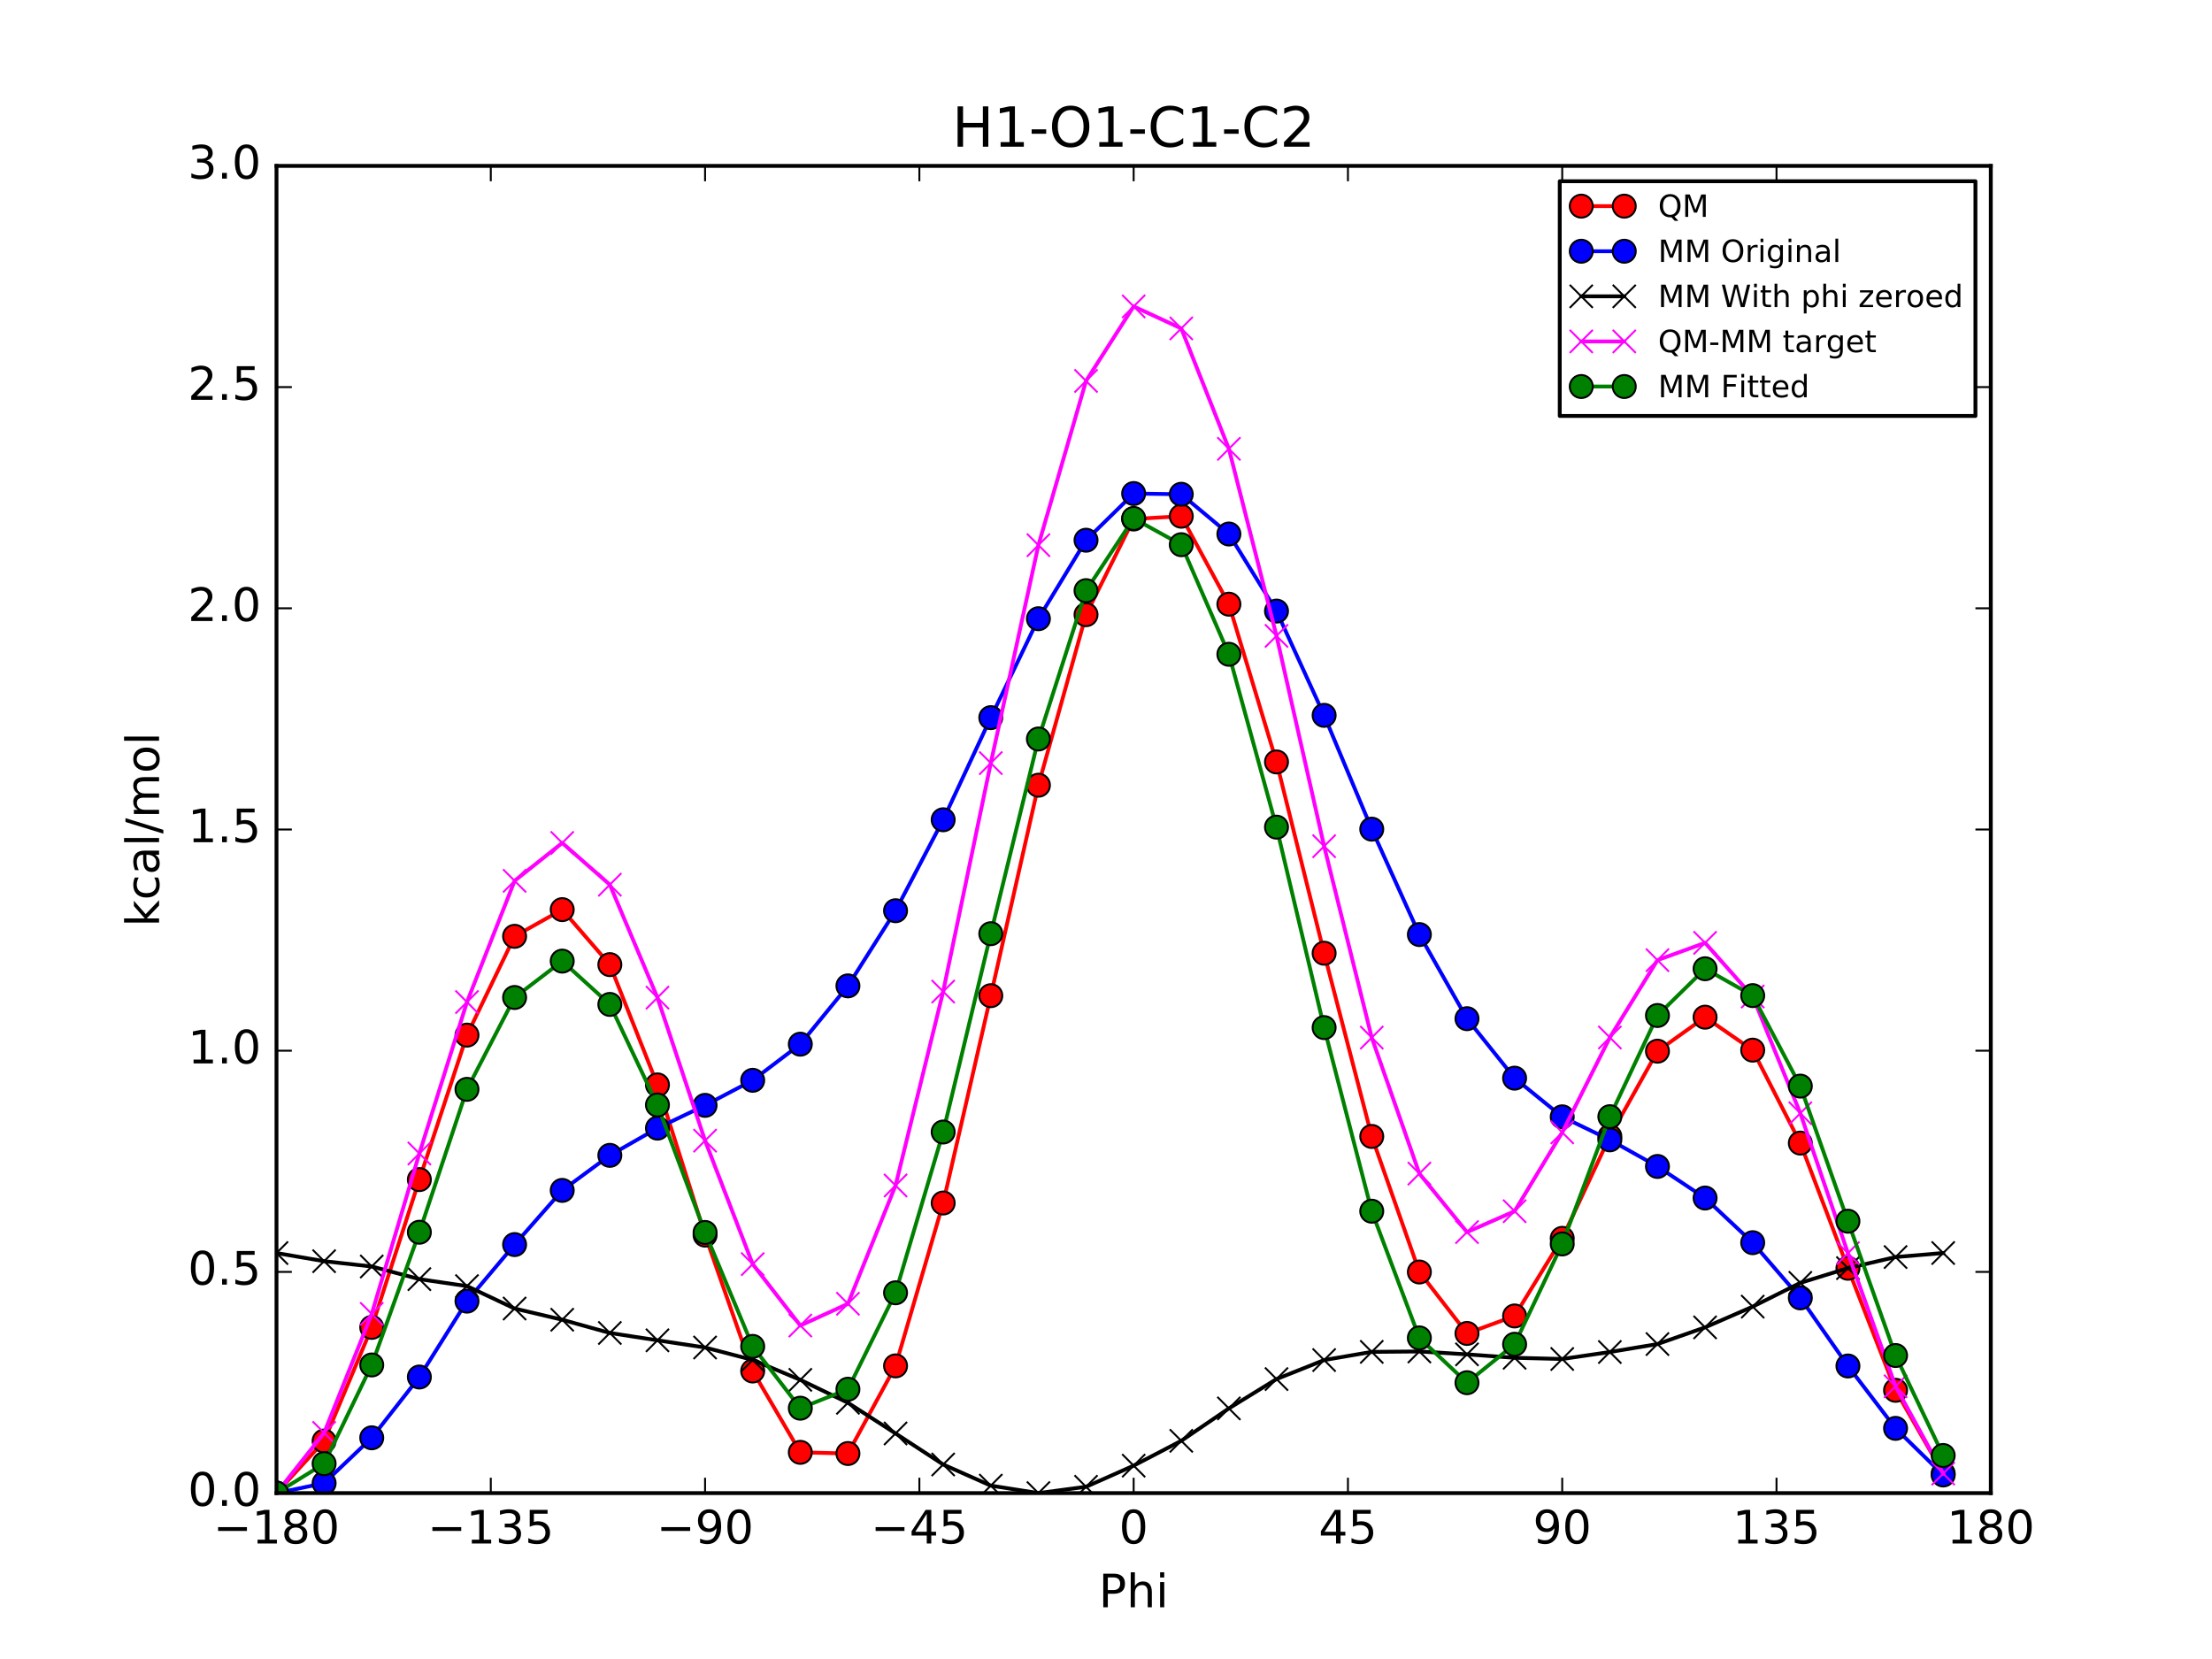 <?xml version="1.0" encoding="utf-8" standalone="no"?>
<!DOCTYPE svg PUBLIC "-//W3C//DTD SVG 1.1//EN"
  "http://www.w3.org/Graphics/SVG/1.1/DTD/svg11.dtd">
<!-- Created with matplotlib (http://matplotlib.org/) -->
<svg height="432pt" version="1.1" viewBox="0 0 576 432" width="576pt" xmlns="http://www.w3.org/2000/svg" xmlns:xlink="http://www.w3.org/1999/xlink">
 <defs>
  <style type="text/css">
*{stroke-linecap:butt;stroke-linejoin:round;stroke-miterlimit:100000;}
  </style>
 </defs>
 <g id="figure_1">
  <g id="patch_1">
   <path d="M 0 432 
L 576 432 
L 576 0 
L 0 0 
z
" style="fill:#ffffff;"/>
  </g>
  <g id="axes_1">
   <g id="patch_2">
    <path d="M 72 388.8 
L 518.4 388.8 
L 518.4 43.2 
L 72 43.2 
z
" style="fill:#ffffff;"/>
   </g>
   <g id="line2d_1">
    <path clip-path="url(#p5dd45755ae)" d="M 72 388.8 
L 84.4 375.241 
L 96.8 345.645 
L 109.2 307.164 
L 121.6 269.543 
L 134 243.812 
L 146.4 236.864 
L 158.8 251.185 
L 171.2 282.504 
L 183.6 321.619 
L 196 357.006 
L 208.4 378.185 
L 220.8 378.494 
L 233.2 355.675 
L 245.6 313.26 
L 258 259.271 
L 270.4 204.468 
L 282.8 160.061 
L 295.2 135.151 
L 307.6 134.419 
L 320 157.329 
L 332.4 198.405 
L 344.8 248.215 
L 357.2 295.926 
L 369.6 331.226 
L 382 347.222 
L 394.4 342.673 
L 406.8 322.464 
L 419.2 295.93 
L 431.6 273.725 
L 444 264.87 
L 456.4 273.454 
L 468.8 297.658 
L 481.2 330.25 
L 493.6 362.031 
L 506 383.707 
" style="fill:none;stroke:#ff0000;stroke-linecap:square;"/>
    <defs>
     <path d="M 0 3 
C 0.796 3 1.559 2.684 2.121 2.121 
C 2.684 1.559 3 0.796 3 0 
C 3 -0.796 2.684 -1.559 2.121 -2.121 
C 1.559 -2.684 0.796 -3 0 -3 
C -0.796 -3 -1.559 -2.684 -2.121 -2.121 
C -2.684 -1.559 -3 -0.796 -3 0 
C -3 0.796 -2.684 1.559 -2.121 2.121 
C -1.559 2.684 -0.796 3 0 3 
z
" id="m5fdb7189f0" style="stroke:#000000;stroke-width:0.5;"/>
    </defs>
    <g clip-path="url(#p5dd45755ae)">
     <use style="fill:#ff0000;stroke:#000000;stroke-width:0.5;" x="72" xlink:href="#m5fdb7189f0" y="388.8"/>
     <use style="fill:#ff0000;stroke:#000000;stroke-width:0.5;" x="84.4" xlink:href="#m5fdb7189f0" y="375.241"/>
     <use style="fill:#ff0000;stroke:#000000;stroke-width:0.5;" x="96.8" xlink:href="#m5fdb7189f0" y="345.645"/>
     <use style="fill:#ff0000;stroke:#000000;stroke-width:0.5;" x="109.2" xlink:href="#m5fdb7189f0" y="307.164"/>
     <use style="fill:#ff0000;stroke:#000000;stroke-width:0.5;" x="121.6" xlink:href="#m5fdb7189f0" y="269.543"/>
     <use style="fill:#ff0000;stroke:#000000;stroke-width:0.5;" x="134" xlink:href="#m5fdb7189f0" y="243.812"/>
     <use style="fill:#ff0000;stroke:#000000;stroke-width:0.5;" x="146.4" xlink:href="#m5fdb7189f0" y="236.864"/>
     <use style="fill:#ff0000;stroke:#000000;stroke-width:0.5;" x="158.8" xlink:href="#m5fdb7189f0" y="251.185"/>
     <use style="fill:#ff0000;stroke:#000000;stroke-width:0.5;" x="171.2" xlink:href="#m5fdb7189f0" y="282.504"/>
     <use style="fill:#ff0000;stroke:#000000;stroke-width:0.5;" x="183.6" xlink:href="#m5fdb7189f0" y="321.619"/>
     <use style="fill:#ff0000;stroke:#000000;stroke-width:0.5;" x="196" xlink:href="#m5fdb7189f0" y="357.006"/>
     <use style="fill:#ff0000;stroke:#000000;stroke-width:0.5;" x="208.4" xlink:href="#m5fdb7189f0" y="378.185"/>
     <use style="fill:#ff0000;stroke:#000000;stroke-width:0.5;" x="220.8" xlink:href="#m5fdb7189f0" y="378.494"/>
     <use style="fill:#ff0000;stroke:#000000;stroke-width:0.5;" x="233.2" xlink:href="#m5fdb7189f0" y="355.675"/>
     <use style="fill:#ff0000;stroke:#000000;stroke-width:0.5;" x="245.6" xlink:href="#m5fdb7189f0" y="313.26"/>
     <use style="fill:#ff0000;stroke:#000000;stroke-width:0.5;" x="258" xlink:href="#m5fdb7189f0" y="259.271"/>
     <use style="fill:#ff0000;stroke:#000000;stroke-width:0.5;" x="270.4" xlink:href="#m5fdb7189f0" y="204.468"/>
     <use style="fill:#ff0000;stroke:#000000;stroke-width:0.5;" x="282.8" xlink:href="#m5fdb7189f0" y="160.061"/>
     <use style="fill:#ff0000;stroke:#000000;stroke-width:0.5;" x="295.2" xlink:href="#m5fdb7189f0" y="135.151"/>
     <use style="fill:#ff0000;stroke:#000000;stroke-width:0.5;" x="307.6" xlink:href="#m5fdb7189f0" y="134.419"/>
     <use style="fill:#ff0000;stroke:#000000;stroke-width:0.5;" x="320" xlink:href="#m5fdb7189f0" y="157.329"/>
     <use style="fill:#ff0000;stroke:#000000;stroke-width:0.5;" x="332.4" xlink:href="#m5fdb7189f0" y="198.405"/>
     <use style="fill:#ff0000;stroke:#000000;stroke-width:0.5;" x="344.8" xlink:href="#m5fdb7189f0" y="248.215"/>
     <use style="fill:#ff0000;stroke:#000000;stroke-width:0.5;" x="357.2" xlink:href="#m5fdb7189f0" y="295.926"/>
     <use style="fill:#ff0000;stroke:#000000;stroke-width:0.5;" x="369.6" xlink:href="#m5fdb7189f0" y="331.226"/>
     <use style="fill:#ff0000;stroke:#000000;stroke-width:0.5;" x="382" xlink:href="#m5fdb7189f0" y="347.222"/>
     <use style="fill:#ff0000;stroke:#000000;stroke-width:0.5;" x="394.4" xlink:href="#m5fdb7189f0" y="342.673"/>
     <use style="fill:#ff0000;stroke:#000000;stroke-width:0.5;" x="406.8" xlink:href="#m5fdb7189f0" y="322.464"/>
     <use style="fill:#ff0000;stroke:#000000;stroke-width:0.5;" x="419.2" xlink:href="#m5fdb7189f0" y="295.93"/>
     <use style="fill:#ff0000;stroke:#000000;stroke-width:0.5;" x="431.6" xlink:href="#m5fdb7189f0" y="273.725"/>
     <use style="fill:#ff0000;stroke:#000000;stroke-width:0.5;" x="444" xlink:href="#m5fdb7189f0" y="264.87"/>
     <use style="fill:#ff0000;stroke:#000000;stroke-width:0.5;" x="456.4" xlink:href="#m5fdb7189f0" y="273.454"/>
     <use style="fill:#ff0000;stroke:#000000;stroke-width:0.5;" x="468.8" xlink:href="#m5fdb7189f0" y="297.658"/>
     <use style="fill:#ff0000;stroke:#000000;stroke-width:0.5;" x="481.2" xlink:href="#m5fdb7189f0" y="330.25"/>
     <use style="fill:#ff0000;stroke:#000000;stroke-width:0.5;" x="493.6" xlink:href="#m5fdb7189f0" y="362.031"/>
     <use style="fill:#ff0000;stroke:#000000;stroke-width:0.5;" x="506" xlink:href="#m5fdb7189f0" y="383.707"/>
    </g>
   </g>
   <g id="line2d_2">
    <path clip-path="url(#p5dd45755ae)" d="M 72 388.8 
L 84.4 386.213 
L 96.8 374.401 
L 109.2 358.571 
L 121.6 338.81 
L 134 324.085 
L 146.4 309.975 
L 158.8 300.851 
L 171.2 293.766 
L 183.6 287.832 
L 196 281.308 
L 208.4 271.901 
L 220.8 256.72 
L 233.2 237.151 
L 245.6 213.467 
L 258 186.869 
L 270.4 161.11 
L 282.8 140.671 
L 295.2 128.516 
L 307.6 128.703 
L 320 139.054 
L 332.4 159.124 
L 344.8 186.274 
L 357.2 215.91 
L 369.6 243.356 
L 382 265.263 
L 394.4 280.751 
L 406.8 290.82 
L 419.2 296.813 
L 431.6 303.74 
L 444 311.965 
L 456.4 323.593 
L 468.8 337.965 
L 481.2 355.702 
L 493.6 371.943 
L 506 384.084 
" style="fill:none;stroke:#0000ff;stroke-linecap:square;"/>
    <defs>
     <path d="M 0 3 
C 0.796 3 1.559 2.684 2.121 2.121 
C 2.684 1.559 3 0.796 3 0 
C 3 -0.796 2.684 -1.559 2.121 -2.121 
C 1.559 -2.684 0.796 -3 0 -3 
C -0.796 -3 -1.559 -2.684 -2.121 -2.121 
C -2.684 -1.559 -3 -0.796 -3 0 
C -3 0.796 -2.684 1.559 -2.121 2.121 
C -1.559 2.684 -0.796 3 0 3 
z
" id="m02f2d72746" style="stroke:#000000;stroke-width:0.5;"/>
    </defs>
    <g clip-path="url(#p5dd45755ae)">
     <use style="fill:#0000ff;stroke:#000000;stroke-width:0.5;" x="72" xlink:href="#m02f2d72746" y="388.8"/>
     <use style="fill:#0000ff;stroke:#000000;stroke-width:0.5;" x="84.4" xlink:href="#m02f2d72746" y="386.213"/>
     <use style="fill:#0000ff;stroke:#000000;stroke-width:0.5;" x="96.8" xlink:href="#m02f2d72746" y="374.401"/>
     <use style="fill:#0000ff;stroke:#000000;stroke-width:0.5;" x="109.2" xlink:href="#m02f2d72746" y="358.571"/>
     <use style="fill:#0000ff;stroke:#000000;stroke-width:0.5;" x="121.6" xlink:href="#m02f2d72746" y="338.81"/>
     <use style="fill:#0000ff;stroke:#000000;stroke-width:0.5;" x="134" xlink:href="#m02f2d72746" y="324.085"/>
     <use style="fill:#0000ff;stroke:#000000;stroke-width:0.5;" x="146.4" xlink:href="#m02f2d72746" y="309.975"/>
     <use style="fill:#0000ff;stroke:#000000;stroke-width:0.5;" x="158.8" xlink:href="#m02f2d72746" y="300.851"/>
     <use style="fill:#0000ff;stroke:#000000;stroke-width:0.5;" x="171.2" xlink:href="#m02f2d72746" y="293.766"/>
     <use style="fill:#0000ff;stroke:#000000;stroke-width:0.5;" x="183.6" xlink:href="#m02f2d72746" y="287.832"/>
     <use style="fill:#0000ff;stroke:#000000;stroke-width:0.5;" x="196" xlink:href="#m02f2d72746" y="281.308"/>
     <use style="fill:#0000ff;stroke:#000000;stroke-width:0.5;" x="208.4" xlink:href="#m02f2d72746" y="271.901"/>
     <use style="fill:#0000ff;stroke:#000000;stroke-width:0.5;" x="220.8" xlink:href="#m02f2d72746" y="256.72"/>
     <use style="fill:#0000ff;stroke:#000000;stroke-width:0.5;" x="233.2" xlink:href="#m02f2d72746" y="237.151"/>
     <use style="fill:#0000ff;stroke:#000000;stroke-width:0.5;" x="245.6" xlink:href="#m02f2d72746" y="213.467"/>
     <use style="fill:#0000ff;stroke:#000000;stroke-width:0.5;" x="258" xlink:href="#m02f2d72746" y="186.869"/>
     <use style="fill:#0000ff;stroke:#000000;stroke-width:0.5;" x="270.4" xlink:href="#m02f2d72746" y="161.11"/>
     <use style="fill:#0000ff;stroke:#000000;stroke-width:0.5;" x="282.8" xlink:href="#m02f2d72746" y="140.671"/>
     <use style="fill:#0000ff;stroke:#000000;stroke-width:0.5;" x="295.2" xlink:href="#m02f2d72746" y="128.516"/>
     <use style="fill:#0000ff;stroke:#000000;stroke-width:0.5;" x="307.6" xlink:href="#m02f2d72746" y="128.703"/>
     <use style="fill:#0000ff;stroke:#000000;stroke-width:0.5;" x="320" xlink:href="#m02f2d72746" y="139.054"/>
     <use style="fill:#0000ff;stroke:#000000;stroke-width:0.5;" x="332.4" xlink:href="#m02f2d72746" y="159.124"/>
     <use style="fill:#0000ff;stroke:#000000;stroke-width:0.5;" x="344.8" xlink:href="#m02f2d72746" y="186.274"/>
     <use style="fill:#0000ff;stroke:#000000;stroke-width:0.5;" x="357.2" xlink:href="#m02f2d72746" y="215.91"/>
     <use style="fill:#0000ff;stroke:#000000;stroke-width:0.5;" x="369.6" xlink:href="#m02f2d72746" y="243.356"/>
     <use style="fill:#0000ff;stroke:#000000;stroke-width:0.5;" x="382" xlink:href="#m02f2d72746" y="265.263"/>
     <use style="fill:#0000ff;stroke:#000000;stroke-width:0.5;" x="394.4" xlink:href="#m02f2d72746" y="280.751"/>
     <use style="fill:#0000ff;stroke:#000000;stroke-width:0.5;" x="406.8" xlink:href="#m02f2d72746" y="290.82"/>
     <use style="fill:#0000ff;stroke:#000000;stroke-width:0.5;" x="419.2" xlink:href="#m02f2d72746" y="296.813"/>
     <use style="fill:#0000ff;stroke:#000000;stroke-width:0.5;" x="431.6" xlink:href="#m02f2d72746" y="303.74"/>
     <use style="fill:#0000ff;stroke:#000000;stroke-width:0.5;" x="444" xlink:href="#m02f2d72746" y="311.965"/>
     <use style="fill:#0000ff;stroke:#000000;stroke-width:0.5;" x="456.4" xlink:href="#m02f2d72746" y="323.593"/>
     <use style="fill:#0000ff;stroke:#000000;stroke-width:0.5;" x="468.8" xlink:href="#m02f2d72746" y="337.965"/>
     <use style="fill:#0000ff;stroke:#000000;stroke-width:0.5;" x="481.2" xlink:href="#m02f2d72746" y="355.702"/>
     <use style="fill:#0000ff;stroke:#000000;stroke-width:0.5;" x="493.6" xlink:href="#m02f2d72746" y="371.943"/>
     <use style="fill:#0000ff;stroke:#000000;stroke-width:0.5;" x="506" xlink:href="#m02f2d72746" y="384.084"/>
    </g>
   </g>
   <g id="line2d_3">
    <path clip-path="url(#p5dd45755ae)" d="M 72 326.29 
L 84.4 328.412 
L 96.8 329.792 
L 109.2 333.085 
L 121.6 334.899 
L 134 340.739 
L 146.4 343.657 
L 158.8 347.103 
L 171.2 349.015 
L 183.6 350.889 
L 196 354.119 
L 208.4 359.311 
L 220.8 365.282 
L 233.2 373.268 
L 245.6 381.35 
L 258 386.854 
L 270.4 388.8 
L 282.8 387.154 
L 295.2 381.654 
L 307.6 375.186 
L 320 366.744 
L 332.4 359.11 
L 344.8 354.157 
L 357.2 352.027 
L 369.6 351.917 
L 382 352.673 
L 394.4 353.562 
L 406.8 353.878 
L 419.2 352.063 
L 431.6 349.992 
L 444 345.647 
L 456.4 340.247 
L 468.8 334.055 
L 481.2 330.216 
L 493.6 327.334 
L 506 326.283 
" style="fill:none;stroke:#000000;stroke-linecap:square;"/>
    <defs>
     <path d="M -3 3 
L 3 -3 
M -3 -3 
L 3 3 
" id="m45b8b014be" style="stroke:#000000;stroke-width:0.5;"/>
    </defs>
    <g clip-path="url(#p5dd45755ae)">
     <use style="stroke:#000000;stroke-width:0.5;" x="72" xlink:href="#m45b8b014be" y="326.29"/>
     <use style="stroke:#000000;stroke-width:0.5;" x="84.4" xlink:href="#m45b8b014be" y="328.412"/>
     <use style="stroke:#000000;stroke-width:0.5;" x="96.8" xlink:href="#m45b8b014be" y="329.792"/>
     <use style="stroke:#000000;stroke-width:0.5;" x="109.2" xlink:href="#m45b8b014be" y="333.085"/>
     <use style="stroke:#000000;stroke-width:0.5;" x="121.6" xlink:href="#m45b8b014be" y="334.899"/>
     <use style="stroke:#000000;stroke-width:0.5;" x="134" xlink:href="#m45b8b014be" y="340.739"/>
     <use style="stroke:#000000;stroke-width:0.5;" x="146.4" xlink:href="#m45b8b014be" y="343.657"/>
     <use style="stroke:#000000;stroke-width:0.5;" x="158.8" xlink:href="#m45b8b014be" y="347.103"/>
     <use style="stroke:#000000;stroke-width:0.5;" x="171.2" xlink:href="#m45b8b014be" y="349.015"/>
     <use style="stroke:#000000;stroke-width:0.5;" x="183.6" xlink:href="#m45b8b014be" y="350.889"/>
     <use style="stroke:#000000;stroke-width:0.5;" x="196" xlink:href="#m45b8b014be" y="354.119"/>
     <use style="stroke:#000000;stroke-width:0.5;" x="208.4" xlink:href="#m45b8b014be" y="359.311"/>
     <use style="stroke:#000000;stroke-width:0.5;" x="220.8" xlink:href="#m45b8b014be" y="365.282"/>
     <use style="stroke:#000000;stroke-width:0.5;" x="233.2" xlink:href="#m45b8b014be" y="373.268"/>
     <use style="stroke:#000000;stroke-width:0.5;" x="245.6" xlink:href="#m45b8b014be" y="381.35"/>
     <use style="stroke:#000000;stroke-width:0.5;" x="258" xlink:href="#m45b8b014be" y="386.854"/>
     <use style="stroke:#000000;stroke-width:0.5;" x="270.4" xlink:href="#m45b8b014be" y="388.8"/>
     <use style="stroke:#000000;stroke-width:0.5;" x="282.8" xlink:href="#m45b8b014be" y="387.154"/>
     <use style="stroke:#000000;stroke-width:0.5;" x="295.2" xlink:href="#m45b8b014be" y="381.654"/>
     <use style="stroke:#000000;stroke-width:0.5;" x="307.6" xlink:href="#m45b8b014be" y="375.186"/>
     <use style="stroke:#000000;stroke-width:0.5;" x="320" xlink:href="#m45b8b014be" y="366.744"/>
     <use style="stroke:#000000;stroke-width:0.5;" x="332.4" xlink:href="#m45b8b014be" y="359.11"/>
     <use style="stroke:#000000;stroke-width:0.5;" x="344.8" xlink:href="#m45b8b014be" y="354.157"/>
     <use style="stroke:#000000;stroke-width:0.5;" x="357.2" xlink:href="#m45b8b014be" y="352.027"/>
     <use style="stroke:#000000;stroke-width:0.5;" x="369.6" xlink:href="#m45b8b014be" y="351.917"/>
     <use style="stroke:#000000;stroke-width:0.5;" x="382" xlink:href="#m45b8b014be" y="352.673"/>
     <use style="stroke:#000000;stroke-width:0.5;" x="394.4" xlink:href="#m45b8b014be" y="353.562"/>
     <use style="stroke:#000000;stroke-width:0.5;" x="406.8" xlink:href="#m45b8b014be" y="353.878"/>
     <use style="stroke:#000000;stroke-width:0.5;" x="419.2" xlink:href="#m45b8b014be" y="352.063"/>
     <use style="stroke:#000000;stroke-width:0.5;" x="431.6" xlink:href="#m45b8b014be" y="349.992"/>
     <use style="stroke:#000000;stroke-width:0.5;" x="444" xlink:href="#m45b8b014be" y="345.647"/>
     <use style="stroke:#000000;stroke-width:0.5;" x="456.4" xlink:href="#m45b8b014be" y="340.247"/>
     <use style="stroke:#000000;stroke-width:0.5;" x="468.8" xlink:href="#m45b8b014be" y="334.055"/>
     <use style="stroke:#000000;stroke-width:0.5;" x="481.2" xlink:href="#m45b8b014be" y="330.216"/>
     <use style="stroke:#000000;stroke-width:0.5;" x="493.6" xlink:href="#m45b8b014be" y="327.334"/>
     <use style="stroke:#000000;stroke-width:0.5;" x="506" xlink:href="#m45b8b014be" y="326.283"/>
    </g>
   </g>
   <g id="line2d_4">
    <path clip-path="url(#p5dd45755ae)" d="M 72 388.8 
L 84.4 373.118 
L 96.8 342.142 
L 109.2 300.368 
L 121.6 260.933 
L 134 229.363 
L 146.4 219.497 
L 158.8 230.371 
L 171.2 259.778 
L 183.6 297.02 
L 196 329.176 
L 208.4 345.164 
L 220.8 339.501 
L 233.2 308.697 
L 245.6 258.2 
L 258 198.706 
L 270.4 141.958 
L 282.8 99.197 
L 295.2 79.786 
L 307.6 85.522 
L 320 116.875 
L 332.4 165.585 
L 344.8 220.347 
L 357.2 270.189 
L 369.6 305.599 
L 382 320.839 
L 394.4 315.4 
L 406.8 294.876 
L 419.2 270.157 
L 431.6 250.022 
L 444 245.513 
L 456.4 259.497 
L 468.8 289.892 
L 481.2 326.323 
L 493.6 360.987 
L 506 383.714 
" style="fill:none;stroke:#ff00ff;stroke-linecap:square;"/>
    <defs>
     <path d="M -3 3 
L 3 -3 
M -3 -3 
L 3 3 
" id="m4ad0cc4199" style="stroke:#ff00ff;stroke-width:0.5;"/>
    </defs>
    <g clip-path="url(#p5dd45755ae)">
     <use style="fill:#ff00ff;stroke:#ff00ff;stroke-width:0.5;" x="72" xlink:href="#m4ad0cc4199" y="388.8"/>
     <use style="fill:#ff00ff;stroke:#ff00ff;stroke-width:0.5;" x="84.4" xlink:href="#m4ad0cc4199" y="373.118"/>
     <use style="fill:#ff00ff;stroke:#ff00ff;stroke-width:0.5;" x="96.8" xlink:href="#m4ad0cc4199" y="342.142"/>
     <use style="fill:#ff00ff;stroke:#ff00ff;stroke-width:0.5;" x="109.2" xlink:href="#m4ad0cc4199" y="300.368"/>
     <use style="fill:#ff00ff;stroke:#ff00ff;stroke-width:0.5;" x="121.6" xlink:href="#m4ad0cc4199" y="260.933"/>
     <use style="fill:#ff00ff;stroke:#ff00ff;stroke-width:0.5;" x="134" xlink:href="#m4ad0cc4199" y="229.363"/>
     <use style="fill:#ff00ff;stroke:#ff00ff;stroke-width:0.5;" x="146.4" xlink:href="#m4ad0cc4199" y="219.497"/>
     <use style="fill:#ff00ff;stroke:#ff00ff;stroke-width:0.5;" x="158.8" xlink:href="#m4ad0cc4199" y="230.371"/>
     <use style="fill:#ff00ff;stroke:#ff00ff;stroke-width:0.5;" x="171.2" xlink:href="#m4ad0cc4199" y="259.778"/>
     <use style="fill:#ff00ff;stroke:#ff00ff;stroke-width:0.5;" x="183.6" xlink:href="#m4ad0cc4199" y="297.02"/>
     <use style="fill:#ff00ff;stroke:#ff00ff;stroke-width:0.5;" x="196" xlink:href="#m4ad0cc4199" y="329.176"/>
     <use style="fill:#ff00ff;stroke:#ff00ff;stroke-width:0.5;" x="208.4" xlink:href="#m4ad0cc4199" y="345.164"/>
     <use style="fill:#ff00ff;stroke:#ff00ff;stroke-width:0.5;" x="220.8" xlink:href="#m4ad0cc4199" y="339.501"/>
     <use style="fill:#ff00ff;stroke:#ff00ff;stroke-width:0.5;" x="233.2" xlink:href="#m4ad0cc4199" y="308.697"/>
     <use style="fill:#ff00ff;stroke:#ff00ff;stroke-width:0.5;" x="245.6" xlink:href="#m4ad0cc4199" y="258.2"/>
     <use style="fill:#ff00ff;stroke:#ff00ff;stroke-width:0.5;" x="258" xlink:href="#m4ad0cc4199" y="198.706"/>
     <use style="fill:#ff00ff;stroke:#ff00ff;stroke-width:0.5;" x="270.4" xlink:href="#m4ad0cc4199" y="141.958"/>
     <use style="fill:#ff00ff;stroke:#ff00ff;stroke-width:0.5;" x="282.8" xlink:href="#m4ad0cc4199" y="99.197"/>
     <use style="fill:#ff00ff;stroke:#ff00ff;stroke-width:0.5;" x="295.2" xlink:href="#m4ad0cc4199" y="79.786"/>
     <use style="fill:#ff00ff;stroke:#ff00ff;stroke-width:0.5;" x="307.6" xlink:href="#m4ad0cc4199" y="85.522"/>
     <use style="fill:#ff00ff;stroke:#ff00ff;stroke-width:0.5;" x="320" xlink:href="#m4ad0cc4199" y="116.875"/>
     <use style="fill:#ff00ff;stroke:#ff00ff;stroke-width:0.5;" x="332.4" xlink:href="#m4ad0cc4199" y="165.585"/>
     <use style="fill:#ff00ff;stroke:#ff00ff;stroke-width:0.5;" x="344.8" xlink:href="#m4ad0cc4199" y="220.347"/>
     <use style="fill:#ff00ff;stroke:#ff00ff;stroke-width:0.5;" x="357.2" xlink:href="#m4ad0cc4199" y="270.189"/>
     <use style="fill:#ff00ff;stroke:#ff00ff;stroke-width:0.5;" x="369.6" xlink:href="#m4ad0cc4199" y="305.599"/>
     <use style="fill:#ff00ff;stroke:#ff00ff;stroke-width:0.5;" x="382" xlink:href="#m4ad0cc4199" y="320.839"/>
     <use style="fill:#ff00ff;stroke:#ff00ff;stroke-width:0.5;" x="394.4" xlink:href="#m4ad0cc4199" y="315.4"/>
     <use style="fill:#ff00ff;stroke:#ff00ff;stroke-width:0.5;" x="406.8" xlink:href="#m4ad0cc4199" y="294.876"/>
     <use style="fill:#ff00ff;stroke:#ff00ff;stroke-width:0.5;" x="419.2" xlink:href="#m4ad0cc4199" y="270.157"/>
     <use style="fill:#ff00ff;stroke:#ff00ff;stroke-width:0.5;" x="431.6" xlink:href="#m4ad0cc4199" y="250.022"/>
     <use style="fill:#ff00ff;stroke:#ff00ff;stroke-width:0.5;" x="444" xlink:href="#m4ad0cc4199" y="245.513"/>
     <use style="fill:#ff00ff;stroke:#ff00ff;stroke-width:0.5;" x="456.4" xlink:href="#m4ad0cc4199" y="259.497"/>
     <use style="fill:#ff00ff;stroke:#ff00ff;stroke-width:0.5;" x="468.8" xlink:href="#m4ad0cc4199" y="289.892"/>
     <use style="fill:#ff00ff;stroke:#ff00ff;stroke-width:0.5;" x="481.2" xlink:href="#m4ad0cc4199" y="326.323"/>
     <use style="fill:#ff00ff;stroke:#ff00ff;stroke-width:0.5;" x="493.6" xlink:href="#m4ad0cc4199" y="360.987"/>
     <use style="fill:#ff00ff;stroke:#ff00ff;stroke-width:0.5;" x="506" xlink:href="#m4ad0cc4199" y="383.714"/>
    </g>
   </g>
   <g id="line2d_5">
    <path clip-path="url(#p5dd45755ae)" d="M 72 388.8 
L 84.4 381.135 
L 96.8 355.432 
L 109.2 320.869 
L 121.6 283.663 
L 134 259.743 
L 146.4 250.271 
L 158.8 261.548 
L 171.2 287.733 
L 183.6 320.93 
L 196 350.6 
L 208.4 366.691 
L 220.8 361.751 
L 233.2 336.638 
L 245.6 294.776 
L 258 243.131 
L 270.4 192.432 
L 282.8 153.805 
L 295.2 135.005 
L 307.6 141.837 
L 320 170.375 
L 332.4 215.386 
L 344.8 267.583 
L 357.2 315.397 
L 369.6 348.387 
L 382 360.053 
L 394.4 350.043 
L 406.8 323.919 
L 419.2 290.78 
L 431.6 264.437 
L 444 252.261 
L 456.4 259.252 
L 468.8 282.819 
L 481.2 318 
L 493.6 352.974 
L 506 379.005 
" style="fill:none;stroke:#008000;stroke-linecap:square;"/>
    <defs>
     <path d="M 0 3 
C 0.796 3 1.559 2.684 2.121 2.121 
C 2.684 1.559 3 0.796 3 0 
C 3 -0.796 2.684 -1.559 2.121 -2.121 
C 1.559 -2.684 0.796 -3 0 -3 
C -0.796 -3 -1.559 -2.684 -2.121 -2.121 
C -2.684 -1.559 -3 -0.796 -3 0 
C -3 0.796 -2.684 1.559 -2.121 2.121 
C -1.559 2.684 -0.796 3 0 3 
z
" id="mad6abd4e5e" style="stroke:#000000;stroke-width:0.5;"/>
    </defs>
    <g clip-path="url(#p5dd45755ae)">
     <use style="fill:#008000;stroke:#000000;stroke-width:0.5;" x="72" xlink:href="#mad6abd4e5e" y="388.8"/>
     <use style="fill:#008000;stroke:#000000;stroke-width:0.5;" x="84.4" xlink:href="#mad6abd4e5e" y="381.135"/>
     <use style="fill:#008000;stroke:#000000;stroke-width:0.5;" x="96.8" xlink:href="#mad6abd4e5e" y="355.432"/>
     <use style="fill:#008000;stroke:#000000;stroke-width:0.5;" x="109.2" xlink:href="#mad6abd4e5e" y="320.869"/>
     <use style="fill:#008000;stroke:#000000;stroke-width:0.5;" x="121.6" xlink:href="#mad6abd4e5e" y="283.663"/>
     <use style="fill:#008000;stroke:#000000;stroke-width:0.5;" x="134" xlink:href="#mad6abd4e5e" y="259.743"/>
     <use style="fill:#008000;stroke:#000000;stroke-width:0.5;" x="146.4" xlink:href="#mad6abd4e5e" y="250.271"/>
     <use style="fill:#008000;stroke:#000000;stroke-width:0.5;" x="158.8" xlink:href="#mad6abd4e5e" y="261.548"/>
     <use style="fill:#008000;stroke:#000000;stroke-width:0.5;" x="171.2" xlink:href="#mad6abd4e5e" y="287.733"/>
     <use style="fill:#008000;stroke:#000000;stroke-width:0.5;" x="183.6" xlink:href="#mad6abd4e5e" y="320.93"/>
     <use style="fill:#008000;stroke:#000000;stroke-width:0.5;" x="196" xlink:href="#mad6abd4e5e" y="350.6"/>
     <use style="fill:#008000;stroke:#000000;stroke-width:0.5;" x="208.4" xlink:href="#mad6abd4e5e" y="366.691"/>
     <use style="fill:#008000;stroke:#000000;stroke-width:0.5;" x="220.8" xlink:href="#mad6abd4e5e" y="361.751"/>
     <use style="fill:#008000;stroke:#000000;stroke-width:0.5;" x="233.2" xlink:href="#mad6abd4e5e" y="336.638"/>
     <use style="fill:#008000;stroke:#000000;stroke-width:0.5;" x="245.6" xlink:href="#mad6abd4e5e" y="294.776"/>
     <use style="fill:#008000;stroke:#000000;stroke-width:0.5;" x="258" xlink:href="#mad6abd4e5e" y="243.131"/>
     <use style="fill:#008000;stroke:#000000;stroke-width:0.5;" x="270.4" xlink:href="#mad6abd4e5e" y="192.432"/>
     <use style="fill:#008000;stroke:#000000;stroke-width:0.5;" x="282.8" xlink:href="#mad6abd4e5e" y="153.805"/>
     <use style="fill:#008000;stroke:#000000;stroke-width:0.5;" x="295.2" xlink:href="#mad6abd4e5e" y="135.005"/>
     <use style="fill:#008000;stroke:#000000;stroke-width:0.5;" x="307.6" xlink:href="#mad6abd4e5e" y="141.837"/>
     <use style="fill:#008000;stroke:#000000;stroke-width:0.5;" x="320" xlink:href="#mad6abd4e5e" y="170.375"/>
     <use style="fill:#008000;stroke:#000000;stroke-width:0.5;" x="332.4" xlink:href="#mad6abd4e5e" y="215.386"/>
     <use style="fill:#008000;stroke:#000000;stroke-width:0.5;" x="344.8" xlink:href="#mad6abd4e5e" y="267.583"/>
     <use style="fill:#008000;stroke:#000000;stroke-width:0.5;" x="357.2" xlink:href="#mad6abd4e5e" y="315.397"/>
     <use style="fill:#008000;stroke:#000000;stroke-width:0.5;" x="369.6" xlink:href="#mad6abd4e5e" y="348.387"/>
     <use style="fill:#008000;stroke:#000000;stroke-width:0.5;" x="382" xlink:href="#mad6abd4e5e" y="360.053"/>
     <use style="fill:#008000;stroke:#000000;stroke-width:0.5;" x="394.4" xlink:href="#mad6abd4e5e" y="350.043"/>
     <use style="fill:#008000;stroke:#000000;stroke-width:0.5;" x="406.8" xlink:href="#mad6abd4e5e" y="323.919"/>
     <use style="fill:#008000;stroke:#000000;stroke-width:0.5;" x="419.2" xlink:href="#mad6abd4e5e" y="290.78"/>
     <use style="fill:#008000;stroke:#000000;stroke-width:0.5;" x="431.6" xlink:href="#mad6abd4e5e" y="264.437"/>
     <use style="fill:#008000;stroke:#000000;stroke-width:0.5;" x="444" xlink:href="#mad6abd4e5e" y="252.261"/>
     <use style="fill:#008000;stroke:#000000;stroke-width:0.5;" x="456.4" xlink:href="#mad6abd4e5e" y="259.252"/>
     <use style="fill:#008000;stroke:#000000;stroke-width:0.5;" x="468.8" xlink:href="#mad6abd4e5e" y="282.819"/>
     <use style="fill:#008000;stroke:#000000;stroke-width:0.5;" x="481.2" xlink:href="#mad6abd4e5e" y="318"/>
     <use style="fill:#008000;stroke:#000000;stroke-width:0.5;" x="493.6" xlink:href="#mad6abd4e5e" y="352.974"/>
     <use style="fill:#008000;stroke:#000000;stroke-width:0.5;" x="506" xlink:href="#mad6abd4e5e" y="379.005"/>
    </g>
   </g>
   <g id="patch_3">
    <path d="M 518.4 388.8 
L 518.4 43.2 
" style="fill:none;stroke:#000000;stroke-linecap:square;stroke-linejoin:miter;"/>
   </g>
   <g id="patch_4">
    <path d="M 72 43.2 
L 518.4 43.2 
" style="fill:none;stroke:#000000;stroke-linecap:square;stroke-linejoin:miter;"/>
   </g>
   <g id="patch_5">
    <path d="M 72 388.8 
L 518.4 388.8 
" style="fill:none;stroke:#000000;stroke-linecap:square;stroke-linejoin:miter;"/>
   </g>
   <g id="patch_6">
    <path d="M 72 388.8 
L 72 43.2 
" style="fill:none;stroke:#000000;stroke-linecap:square;stroke-linejoin:miter;"/>
   </g>
   <g id="matplotlib.axis_1">
    <g id="xtick_1">
     <g id="line2d_6">
      <defs>
       <path d="M 0 0 
L 0 -4 
" id="m2357ff66aa" style="stroke:#000000;stroke-width:0.5;"/>
      </defs>
      <g>
       <use style="stroke:#000000;stroke-width:0.5;" x="72.0" xlink:href="#m2357ff66aa" y="388.8"/>
      </g>
     </g>
     <g id="line2d_7">
      <defs>
       <path d="M 0 0 
L 0 4 
" id="mb1a0225a22" style="stroke:#000000;stroke-width:0.5;"/>
      </defs>
      <g>
       <use style="stroke:#000000;stroke-width:0.5;" x="72.0" xlink:href="#mb1a0225a22" y="43.2"/>
      </g>
     </g>
     <g id="text_1">
      <!-- −180 -->
      <defs>
       <path d="M 10.594 35.5 
L 73.188 35.5 
L 73.188 27.203 
L 10.594 27.203 
z
" id="BitstreamVeraSans-Roman-2212"/>
       <path d="M 31.781 34.625 
Q 24.75 34.625 20.719 30.859 
Q 16.703 27.094 16.703 20.516 
Q 16.703 13.922 20.719 10.156 
Q 24.75 6.391 31.781 6.391 
Q 38.812 6.391 42.859 10.172 
Q 46.922 13.969 46.922 20.516 
Q 46.922 27.094 42.891 30.859 
Q 38.875 34.625 31.781 34.625 
M 21.922 38.812 
Q 15.578 40.375 12.031 44.719 
Q 8.5 49.078 8.5 55.328 
Q 8.5 64.062 14.719 69.141 
Q 20.953 74.219 31.781 74.219 
Q 42.672 74.219 48.875 69.141 
Q 55.078 64.062 55.078 55.328 
Q 55.078 49.078 51.531 44.719 
Q 48 40.375 41.703 38.812 
Q 48.828 37.156 52.797 32.312 
Q 56.781 27.484 56.781 20.516 
Q 56.781 9.906 50.312 4.234 
Q 43.844 -1.422 31.781 -1.422 
Q 19.734 -1.422 13.25 4.234 
Q 6.781 9.906 6.781 20.516 
Q 6.781 27.484 10.781 32.312 
Q 14.797 37.156 21.922 38.812 
M 18.312 54.391 
Q 18.312 48.734 21.844 45.562 
Q 25.391 42.391 31.781 42.391 
Q 38.141 42.391 41.719 45.562 
Q 45.312 48.734 45.312 54.391 
Q 45.312 60.062 41.719 63.234 
Q 38.141 66.406 31.781 66.406 
Q 25.391 66.406 21.844 63.234 
Q 18.312 60.062 18.312 54.391 
" id="BitstreamVeraSans-Roman-38"/>
       <path d="M 31.781 66.406 
Q 24.172 66.406 20.328 58.906 
Q 16.5 51.422 16.5 36.375 
Q 16.5 21.391 20.328 13.891 
Q 24.172 6.391 31.781 6.391 
Q 39.453 6.391 43.281 13.891 
Q 47.125 21.391 47.125 36.375 
Q 47.125 51.422 43.281 58.906 
Q 39.453 66.406 31.781 66.406 
M 31.781 74.219 
Q 44.047 74.219 50.516 64.516 
Q 56.984 54.828 56.984 36.375 
Q 56.984 17.969 50.516 8.266 
Q 44.047 -1.422 31.781 -1.422 
Q 19.531 -1.422 13.062 8.266 
Q 6.594 17.969 6.594 36.375 
Q 6.594 54.828 13.062 64.516 
Q 19.531 74.219 31.781 74.219 
" id="BitstreamVeraSans-Roman-30"/>
       <path d="M 12.406 8.297 
L 28.516 8.297 
L 28.516 63.922 
L 10.984 60.406 
L 10.984 69.391 
L 28.422 72.906 
L 38.281 72.906 
L 38.281 8.297 
L 54.391 8.297 
L 54.391 0 
L 12.406 0 
z
" id="BitstreamVeraSans-Roman-31"/>
      </defs>
      <g transform="translate(55.52 401.918)scale(0.12 -0.12)">
       <use xlink:href="#BitstreamVeraSans-Roman-2212"/>
       <use x="83.789" xlink:href="#BitstreamVeraSans-Roman-31"/>
       <use x="147.412" xlink:href="#BitstreamVeraSans-Roman-38"/>
       <use x="211.035" xlink:href="#BitstreamVeraSans-Roman-30"/>
      </g>
     </g>
    </g>
    <g id="xtick_2">
     <g id="line2d_8">
      <g>
       <use style="stroke:#000000;stroke-width:0.5;" x="127.8" xlink:href="#m2357ff66aa" y="388.8"/>
      </g>
     </g>
     <g id="line2d_9">
      <g>
       <use style="stroke:#000000;stroke-width:0.5;" x="127.8" xlink:href="#mb1a0225a22" y="43.2"/>
      </g>
     </g>
     <g id="text_2">
      <!-- −135 -->
      <defs>
       <path d="M 40.578 39.312 
Q 47.656 37.797 51.625 33 
Q 55.609 28.219 55.609 21.188 
Q 55.609 10.406 48.188 4.484 
Q 40.766 -1.422 27.094 -1.422 
Q 22.516 -1.422 17.656 -0.516 
Q 12.797 0.391 7.625 2.203 
L 7.625 11.719 
Q 11.719 9.328 16.594 8.109 
Q 21.484 6.891 26.812 6.891 
Q 36.078 6.891 40.938 10.547 
Q 45.797 14.203 45.797 21.188 
Q 45.797 27.641 41.281 31.266 
Q 36.766 34.906 28.719 34.906 
L 20.219 34.906 
L 20.219 43.016 
L 29.109 43.016 
Q 36.375 43.016 40.234 45.922 
Q 44.094 48.828 44.094 54.297 
Q 44.094 59.906 40.109 62.906 
Q 36.141 65.922 28.719 65.922 
Q 24.656 65.922 20.016 65.031 
Q 15.375 64.156 9.812 62.312 
L 9.812 71.094 
Q 15.438 72.656 20.344 73.438 
Q 25.25 74.219 29.594 74.219 
Q 40.828 74.219 47.359 69.109 
Q 53.906 64.016 53.906 55.328 
Q 53.906 49.266 50.438 45.094 
Q 46.969 40.922 40.578 39.312 
" id="BitstreamVeraSans-Roman-33"/>
       <path d="M 10.797 72.906 
L 49.516 72.906 
L 49.516 64.594 
L 19.828 64.594 
L 19.828 46.734 
Q 21.969 47.469 24.109 47.828 
Q 26.266 48.188 28.422 48.188 
Q 40.625 48.188 47.75 41.5 
Q 54.891 34.812 54.891 23.391 
Q 54.891 11.625 47.562 5.094 
Q 40.234 -1.422 26.906 -1.422 
Q 22.312 -1.422 17.547 -0.641 
Q 12.797 0.141 7.719 1.703 
L 7.719 11.625 
Q 12.109 9.234 16.797 8.062 
Q 21.484 6.891 26.703 6.891 
Q 35.156 6.891 40.078 11.328 
Q 45.016 15.766 45.016 23.391 
Q 45.016 31 40.078 35.438 
Q 35.156 39.891 26.703 39.891 
Q 22.75 39.891 18.812 39.016 
Q 14.891 38.141 10.797 36.281 
z
" id="BitstreamVeraSans-Roman-35"/>
      </defs>
      <g transform="translate(111.32 401.918)scale(0.12 -0.12)">
       <use xlink:href="#BitstreamVeraSans-Roman-2212"/>
       <use x="83.789" xlink:href="#BitstreamVeraSans-Roman-31"/>
       <use x="147.412" xlink:href="#BitstreamVeraSans-Roman-33"/>
       <use x="211.035" xlink:href="#BitstreamVeraSans-Roman-35"/>
      </g>
     </g>
    </g>
    <g id="xtick_3">
     <g id="line2d_10">
      <g>
       <use style="stroke:#000000;stroke-width:0.5;" x="183.6" xlink:href="#m2357ff66aa" y="388.8"/>
      </g>
     </g>
     <g id="line2d_11">
      <g>
       <use style="stroke:#000000;stroke-width:0.5;" x="183.6" xlink:href="#mb1a0225a22" y="43.2"/>
      </g>
     </g>
     <g id="text_3">
      <!-- −90 -->
      <defs>
       <path d="M 10.984 1.516 
L 10.984 10.5 
Q 14.703 8.734 18.5 7.812 
Q 22.312 6.891 25.984 6.891 
Q 35.75 6.891 40.891 13.453 
Q 46.047 20.016 46.781 33.406 
Q 43.953 29.203 39.594 26.953 
Q 35.25 24.703 29.984 24.703 
Q 19.047 24.703 12.672 31.312 
Q 6.297 37.938 6.297 49.422 
Q 6.297 60.641 12.938 67.422 
Q 19.578 74.219 30.609 74.219 
Q 43.266 74.219 49.922 64.516 
Q 56.594 54.828 56.594 36.375 
Q 56.594 19.141 48.406 8.859 
Q 40.234 -1.422 26.422 -1.422 
Q 22.703 -1.422 18.891 -0.688 
Q 15.094 0.047 10.984 1.516 
M 30.609 32.422 
Q 37.25 32.422 41.125 36.953 
Q 45.016 41.5 45.016 49.422 
Q 45.016 57.281 41.125 61.844 
Q 37.25 66.406 30.609 66.406 
Q 23.969 66.406 20.094 61.844 
Q 16.219 57.281 16.219 49.422 
Q 16.219 41.5 20.094 36.953 
Q 23.969 32.422 30.609 32.422 
" id="BitstreamVeraSans-Roman-39"/>
      </defs>
      <g transform="translate(170.937 401.918)scale(0.12 -0.12)">
       <use xlink:href="#BitstreamVeraSans-Roman-2212"/>
       <use x="83.789" xlink:href="#BitstreamVeraSans-Roman-39"/>
       <use x="147.412" xlink:href="#BitstreamVeraSans-Roman-30"/>
      </g>
     </g>
    </g>
    <g id="xtick_4">
     <g id="line2d_12">
      <g>
       <use style="stroke:#000000;stroke-width:0.5;" x="239.4" xlink:href="#m2357ff66aa" y="388.8"/>
      </g>
     </g>
     <g id="line2d_13">
      <g>
       <use style="stroke:#000000;stroke-width:0.5;" x="239.4" xlink:href="#mb1a0225a22" y="43.2"/>
      </g>
     </g>
     <g id="text_4">
      <!-- −45 -->
      <defs>
       <path d="M 37.797 64.312 
L 12.891 25.391 
L 37.797 25.391 
z
M 35.203 72.906 
L 47.609 72.906 
L 47.609 25.391 
L 58.016 25.391 
L 58.016 17.188 
L 47.609 17.188 
L 47.609 0 
L 37.797 0 
L 37.797 17.188 
L 4.891 17.188 
L 4.891 26.703 
z
" id="BitstreamVeraSans-Roman-34"/>
      </defs>
      <g transform="translate(226.737 401.918)scale(0.12 -0.12)">
       <use xlink:href="#BitstreamVeraSans-Roman-2212"/>
       <use x="83.789" xlink:href="#BitstreamVeraSans-Roman-34"/>
       <use x="147.412" xlink:href="#BitstreamVeraSans-Roman-35"/>
      </g>
     </g>
    </g>
    <g id="xtick_5">
     <g id="line2d_14">
      <g>
       <use style="stroke:#000000;stroke-width:0.5;" x="295.2" xlink:href="#m2357ff66aa" y="388.8"/>
      </g>
     </g>
     <g id="line2d_15">
      <g>
       <use style="stroke:#000000;stroke-width:0.5;" x="295.2" xlink:href="#mb1a0225a22" y="43.2"/>
      </g>
     </g>
     <g id="text_5">
      <!-- 0 -->
      <g transform="translate(291.382 401.918)scale(0.12 -0.12)">
       <use xlink:href="#BitstreamVeraSans-Roman-30"/>
      </g>
     </g>
    </g>
    <g id="xtick_6">
     <g id="line2d_16">
      <g>
       <use style="stroke:#000000;stroke-width:0.5;" x="351.0" xlink:href="#m2357ff66aa" y="388.8"/>
      </g>
     </g>
     <g id="line2d_17">
      <g>
       <use style="stroke:#000000;stroke-width:0.5;" x="351.0" xlink:href="#mb1a0225a22" y="43.2"/>
      </g>
     </g>
     <g id="text_6">
      <!-- 45 -->
      <g transform="translate(343.365 401.918)scale(0.12 -0.12)">
       <use xlink:href="#BitstreamVeraSans-Roman-34"/>
       <use x="63.623" xlink:href="#BitstreamVeraSans-Roman-35"/>
      </g>
     </g>
    </g>
    <g id="xtick_7">
     <g id="line2d_18">
      <g>
       <use style="stroke:#000000;stroke-width:0.5;" x="406.8" xlink:href="#m2357ff66aa" y="388.8"/>
      </g>
     </g>
     <g id="line2d_19">
      <g>
       <use style="stroke:#000000;stroke-width:0.5;" x="406.8" xlink:href="#mb1a0225a22" y="43.2"/>
      </g>
     </g>
     <g id="text_7">
      <!-- 90 -->
      <g transform="translate(399.165 401.918)scale(0.12 -0.12)">
       <use xlink:href="#BitstreamVeraSans-Roman-39"/>
       <use x="63.623" xlink:href="#BitstreamVeraSans-Roman-30"/>
      </g>
     </g>
    </g>
    <g id="xtick_8">
     <g id="line2d_20">
      <g>
       <use style="stroke:#000000;stroke-width:0.5;" x="462.6" xlink:href="#m2357ff66aa" y="388.8"/>
      </g>
     </g>
     <g id="line2d_21">
      <g>
       <use style="stroke:#000000;stroke-width:0.5;" x="462.6" xlink:href="#mb1a0225a22" y="43.2"/>
      </g>
     </g>
     <g id="text_8">
      <!-- 135 -->
      <g transform="translate(451.147 401.918)scale(0.12 -0.12)">
       <use xlink:href="#BitstreamVeraSans-Roman-31"/>
       <use x="63.623" xlink:href="#BitstreamVeraSans-Roman-33"/>
       <use x="127.246" xlink:href="#BitstreamVeraSans-Roman-35"/>
      </g>
     </g>
    </g>
    <g id="xtick_9">
     <g id="line2d_22">
      <g>
       <use style="stroke:#000000;stroke-width:0.5;" x="518.4" xlink:href="#m2357ff66aa" y="388.8"/>
      </g>
     </g>
     <g id="line2d_23">
      <g>
       <use style="stroke:#000000;stroke-width:0.5;" x="518.4" xlink:href="#mb1a0225a22" y="43.2"/>
      </g>
     </g>
     <g id="text_9">
      <!-- 180 -->
      <g transform="translate(506.947 401.918)scale(0.12 -0.12)">
       <use xlink:href="#BitstreamVeraSans-Roman-31"/>
       <use x="63.623" xlink:href="#BitstreamVeraSans-Roman-38"/>
       <use x="127.246" xlink:href="#BitstreamVeraSans-Roman-30"/>
      </g>
     </g>
    </g>
    <g id="text_10">
     <!-- Phi -->
     <defs>
      <path d="M 19.672 64.797 
L 19.672 37.406 
L 32.078 37.406 
Q 38.969 37.406 42.719 40.969 
Q 46.484 44.531 46.484 51.125 
Q 46.484 57.672 42.719 61.234 
Q 38.969 64.797 32.078 64.797 
z
M 9.812 72.906 
L 32.078 72.906 
Q 44.344 72.906 50.609 67.359 
Q 56.891 61.812 56.891 51.125 
Q 56.891 40.328 50.609 34.812 
Q 44.344 29.297 32.078 29.297 
L 19.672 29.297 
L 19.672 0 
L 9.812 0 
z
" id="BitstreamVeraSans-Roman-50"/>
      <path d="M 9.422 54.688 
L 18.406 54.688 
L 18.406 0 
L 9.422 0 
z
M 9.422 75.984 
L 18.406 75.984 
L 18.406 64.594 
L 9.422 64.594 
z
" id="BitstreamVeraSans-Roman-69"/>
      <path d="M 54.891 33.016 
L 54.891 0 
L 45.906 0 
L 45.906 32.719 
Q 45.906 40.484 42.875 44.328 
Q 39.844 48.188 33.797 48.188 
Q 26.516 48.188 22.312 43.547 
Q 18.109 38.922 18.109 30.906 
L 18.109 0 
L 9.078 0 
L 9.078 75.984 
L 18.109 75.984 
L 18.109 46.188 
Q 21.344 51.125 25.703 53.562 
Q 30.078 56 35.797 56 
Q 45.219 56 50.047 50.172 
Q 54.891 44.344 54.891 33.016 
" id="BitstreamVeraSans-Roman-68"/>
     </defs>
     <g transform="translate(286.113 418.532)scale(0.12 -0.12)">
      <use xlink:href="#BitstreamVeraSans-Roman-50"/>
      <use x="60.303" xlink:href="#BitstreamVeraSans-Roman-68"/>
      <use x="123.682" xlink:href="#BitstreamVeraSans-Roman-69"/>
     </g>
    </g>
   </g>
   <g id="matplotlib.axis_2">
    <g id="ytick_1">
     <g id="line2d_24">
      <defs>
       <path d="M 0 0 
L 4 0 
" id="m371869e3fd" style="stroke:#000000;stroke-width:0.5;"/>
      </defs>
      <g>
       <use style="stroke:#000000;stroke-width:0.5;" x="72.0" xlink:href="#m371869e3fd" y="388.8"/>
      </g>
     </g>
     <g id="line2d_25">
      <defs>
       <path d="M 0 0 
L -4 0 
" id="m92e1f7d87d" style="stroke:#000000;stroke-width:0.5;"/>
      </defs>
      <g>
       <use style="stroke:#000000;stroke-width:0.5;" x="518.4" xlink:href="#m92e1f7d87d" y="388.8"/>
      </g>
     </g>
     <g id="text_11">
      <!-- 0.0 -->
      <defs>
       <path d="M 10.688 12.406 
L 21 12.406 
L 21 0 
L 10.688 0 
z
" id="BitstreamVeraSans-Roman-2e"/>
      </defs>
      <g transform="translate(48.916 392.111)scale(0.12 -0.12)">
       <use xlink:href="#BitstreamVeraSans-Roman-30"/>
       <use x="63.623" xlink:href="#BitstreamVeraSans-Roman-2e"/>
       <use x="95.41" xlink:href="#BitstreamVeraSans-Roman-30"/>
      </g>
     </g>
    </g>
    <g id="ytick_2">
     <g id="line2d_26">
      <g>
       <use style="stroke:#000000;stroke-width:0.5;" x="72.0" xlink:href="#m371869e3fd" y="331.2"/>
      </g>
     </g>
     <g id="line2d_27">
      <g>
       <use style="stroke:#000000;stroke-width:0.5;" x="518.4" xlink:href="#m92e1f7d87d" y="331.2"/>
      </g>
     </g>
     <g id="text_12">
      <!-- 0.5 -->
      <g transform="translate(48.916 334.511)scale(0.12 -0.12)">
       <use xlink:href="#BitstreamVeraSans-Roman-30"/>
       <use x="63.623" xlink:href="#BitstreamVeraSans-Roman-2e"/>
       <use x="95.41" xlink:href="#BitstreamVeraSans-Roman-35"/>
      </g>
     </g>
    </g>
    <g id="ytick_3">
     <g id="line2d_28">
      <g>
       <use style="stroke:#000000;stroke-width:0.5;" x="72.0" xlink:href="#m371869e3fd" y="273.6"/>
      </g>
     </g>
     <g id="line2d_29">
      <g>
       <use style="stroke:#000000;stroke-width:0.5;" x="518.4" xlink:href="#m92e1f7d87d" y="273.6"/>
      </g>
     </g>
     <g id="text_13">
      <!-- 1.0 -->
      <g transform="translate(48.916 276.911)scale(0.12 -0.12)">
       <use xlink:href="#BitstreamVeraSans-Roman-31"/>
       <use x="63.623" xlink:href="#BitstreamVeraSans-Roman-2e"/>
       <use x="95.41" xlink:href="#BitstreamVeraSans-Roman-30"/>
      </g>
     </g>
    </g>
    <g id="ytick_4">
     <g id="line2d_30">
      <g>
       <use style="stroke:#000000;stroke-width:0.5;" x="72.0" xlink:href="#m371869e3fd" y="216.0"/>
      </g>
     </g>
     <g id="line2d_31">
      <g>
       <use style="stroke:#000000;stroke-width:0.5;" x="518.4" xlink:href="#m92e1f7d87d" y="216.0"/>
      </g>
     </g>
     <g id="text_14">
      <!-- 1.5 -->
      <g transform="translate(48.916 219.311)scale(0.12 -0.12)">
       <use xlink:href="#BitstreamVeraSans-Roman-31"/>
       <use x="63.623" xlink:href="#BitstreamVeraSans-Roman-2e"/>
       <use x="95.41" xlink:href="#BitstreamVeraSans-Roman-35"/>
      </g>
     </g>
    </g>
    <g id="ytick_5">
     <g id="line2d_32">
      <g>
       <use style="stroke:#000000;stroke-width:0.5;" x="72.0" xlink:href="#m371869e3fd" y="158.4"/>
      </g>
     </g>
     <g id="line2d_33">
      <g>
       <use style="stroke:#000000;stroke-width:0.5;" x="518.4" xlink:href="#m92e1f7d87d" y="158.4"/>
      </g>
     </g>
     <g id="text_15">
      <!-- 2.0 -->
      <defs>
       <path d="M 19.188 8.297 
L 53.609 8.297 
L 53.609 0 
L 7.328 0 
L 7.328 8.297 
Q 12.938 14.109 22.625 23.891 
Q 32.328 33.688 34.812 36.531 
Q 39.547 41.844 41.422 45.531 
Q 43.312 49.219 43.312 52.781 
Q 43.312 58.594 39.234 62.25 
Q 35.156 65.922 28.609 65.922 
Q 23.969 65.922 18.812 64.312 
Q 13.672 62.703 7.812 59.422 
L 7.812 69.391 
Q 13.766 71.781 18.938 73 
Q 24.125 74.219 28.422 74.219 
Q 39.75 74.219 46.484 68.547 
Q 53.219 62.891 53.219 53.422 
Q 53.219 48.922 51.531 44.891 
Q 49.859 40.875 45.406 35.406 
Q 44.188 33.984 37.641 27.219 
Q 31.109 20.453 19.188 8.297 
" id="BitstreamVeraSans-Roman-32"/>
      </defs>
      <g transform="translate(48.916 161.711)scale(0.12 -0.12)">
       <use xlink:href="#BitstreamVeraSans-Roman-32"/>
       <use x="63.623" xlink:href="#BitstreamVeraSans-Roman-2e"/>
       <use x="95.41" xlink:href="#BitstreamVeraSans-Roman-30"/>
      </g>
     </g>
    </g>
    <g id="ytick_6">
     <g id="line2d_34">
      <g>
       <use style="stroke:#000000;stroke-width:0.5;" x="72.0" xlink:href="#m371869e3fd" y="100.8"/>
      </g>
     </g>
     <g id="line2d_35">
      <g>
       <use style="stroke:#000000;stroke-width:0.5;" x="518.4" xlink:href="#m92e1f7d87d" y="100.8"/>
      </g>
     </g>
     <g id="text_16">
      <!-- 2.5 -->
      <g transform="translate(48.916 104.111)scale(0.12 -0.12)">
       <use xlink:href="#BitstreamVeraSans-Roman-32"/>
       <use x="63.623" xlink:href="#BitstreamVeraSans-Roman-2e"/>
       <use x="95.41" xlink:href="#BitstreamVeraSans-Roman-35"/>
      </g>
     </g>
    </g>
    <g id="ytick_7">
     <g id="line2d_36">
      <g>
       <use style="stroke:#000000;stroke-width:0.5;" x="72.0" xlink:href="#m371869e3fd" y="43.2"/>
      </g>
     </g>
     <g id="line2d_37">
      <g>
       <use style="stroke:#000000;stroke-width:0.5;" x="518.4" xlink:href="#m92e1f7d87d" y="43.2"/>
      </g>
     </g>
     <g id="text_17">
      <!-- 3.0 -->
      <g transform="translate(48.916 46.511)scale(0.12 -0.12)">
       <use xlink:href="#BitstreamVeraSans-Roman-33"/>
       <use x="63.623" xlink:href="#BitstreamVeraSans-Roman-2e"/>
       <use x="95.41" xlink:href="#BitstreamVeraSans-Roman-30"/>
      </g>
     </g>
    </g>
    <g id="text_18">
     <!-- kcal/mol -->
     <defs>
      <path d="M 34.281 27.484 
Q 23.391 27.484 19.188 25 
Q 14.984 22.516 14.984 16.5 
Q 14.984 11.719 18.141 8.906 
Q 21.297 6.109 26.703 6.109 
Q 34.188 6.109 38.703 11.406 
Q 43.219 16.703 43.219 25.484 
L 43.219 27.484 
z
M 52.203 31.203 
L 52.203 0 
L 43.219 0 
L 43.219 8.297 
Q 40.141 3.328 35.547 0.953 
Q 30.953 -1.422 24.312 -1.422 
Q 15.922 -1.422 10.953 3.297 
Q 6 8.016 6 15.922 
Q 6 25.141 12.172 29.828 
Q 18.359 34.516 30.609 34.516 
L 43.219 34.516 
L 43.219 35.406 
Q 43.219 41.609 39.141 45 
Q 35.062 48.391 27.688 48.391 
Q 23 48.391 18.547 47.266 
Q 14.109 46.141 10.016 43.891 
L 10.016 52.203 
Q 14.938 54.109 19.578 55.047 
Q 24.219 56 28.609 56 
Q 40.484 56 46.344 49.844 
Q 52.203 43.703 52.203 31.203 
" id="BitstreamVeraSans-Roman-61"/>
      <path d="M 25.391 72.906 
L 33.688 72.906 
L 8.297 -9.281 
L 0 -9.281 
z
" id="BitstreamVeraSans-Roman-2f"/>
      <path d="M 9.422 75.984 
L 18.406 75.984 
L 18.406 0 
L 9.422 0 
z
" id="BitstreamVeraSans-Roman-6c"/>
      <path d="M 9.078 75.984 
L 18.109 75.984 
L 18.109 31.109 
L 44.922 54.688 
L 56.391 54.688 
L 27.391 29.109 
L 57.625 0 
L 45.906 0 
L 18.109 26.703 
L 18.109 0 
L 9.078 0 
z
" id="BitstreamVeraSans-Roman-6b"/>
      <path d="M 30.609 48.391 
Q 23.391 48.391 19.188 42.75 
Q 14.984 37.109 14.984 27.297 
Q 14.984 17.484 19.156 11.844 
Q 23.344 6.203 30.609 6.203 
Q 37.797 6.203 41.984 11.859 
Q 46.188 17.531 46.188 27.297 
Q 46.188 37.016 41.984 42.703 
Q 37.797 48.391 30.609 48.391 
M 30.609 56 
Q 42.328 56 49.016 48.375 
Q 55.719 40.766 55.719 27.297 
Q 55.719 13.875 49.016 6.219 
Q 42.328 -1.422 30.609 -1.422 
Q 18.844 -1.422 12.172 6.219 
Q 5.516 13.875 5.516 27.297 
Q 5.516 40.766 12.172 48.375 
Q 18.844 56 30.609 56 
" id="BitstreamVeraSans-Roman-6f"/>
      <path d="M 48.781 52.594 
L 48.781 44.188 
Q 44.969 46.297 41.141 47.344 
Q 37.312 48.391 33.406 48.391 
Q 24.656 48.391 19.812 42.844 
Q 14.984 37.312 14.984 27.297 
Q 14.984 17.281 19.812 11.734 
Q 24.656 6.203 33.406 6.203 
Q 37.312 6.203 41.141 7.25 
Q 44.969 8.297 48.781 10.406 
L 48.781 2.094 
Q 45.016 0.344 40.984 -0.531 
Q 36.969 -1.422 32.422 -1.422 
Q 20.062 -1.422 12.781 6.344 
Q 5.516 14.109 5.516 27.297 
Q 5.516 40.672 12.859 48.328 
Q 20.219 56 33.016 56 
Q 37.156 56 41.109 55.141 
Q 45.062 54.297 48.781 52.594 
" id="BitstreamVeraSans-Roman-63"/>
      <path d="M 52 44.188 
Q 55.375 50.25 60.062 53.125 
Q 64.75 56 71.094 56 
Q 79.641 56 84.281 50.016 
Q 88.922 44.047 88.922 33.016 
L 88.922 0 
L 79.891 0 
L 79.891 32.719 
Q 79.891 40.578 77.094 44.375 
Q 74.312 48.188 68.609 48.188 
Q 61.625 48.188 57.562 43.547 
Q 53.516 38.922 53.516 30.906 
L 53.516 0 
L 44.484 0 
L 44.484 32.719 
Q 44.484 40.625 41.703 44.406 
Q 38.922 48.188 33.109 48.188 
Q 26.219 48.188 22.156 43.531 
Q 18.109 38.875 18.109 30.906 
L 18.109 0 
L 9.078 0 
L 9.078 54.688 
L 18.109 54.688 
L 18.109 46.188 
Q 21.188 51.219 25.484 53.609 
Q 29.781 56 35.688 56 
Q 41.656 56 45.828 52.969 
Q 50 49.953 52 44.188 
" id="BitstreamVeraSans-Roman-6d"/>
     </defs>
     <g transform="translate(41.421 241.321)rotate(-90.0)scale(0.12 -0.12)">
      <use xlink:href="#BitstreamVeraSans-Roman-6b"/>
      <use x="57.91" xlink:href="#BitstreamVeraSans-Roman-63"/>
      <use x="112.891" xlink:href="#BitstreamVeraSans-Roman-61"/>
      <use x="174.17" xlink:href="#BitstreamVeraSans-Roman-6c"/>
      <use x="201.953" xlink:href="#BitstreamVeraSans-Roman-2f"/>
      <use x="235.645" xlink:href="#BitstreamVeraSans-Roman-6d"/>
      <use x="333.057" xlink:href="#BitstreamVeraSans-Roman-6f"/>
      <use x="394.238" xlink:href="#BitstreamVeraSans-Roman-6c"/>
     </g>
    </g>
   </g>
   <g id="text_19">
    <!-- H1-O1-C1-C2 -->
    <defs>
     <path d="M 4.891 31.391 
L 31.203 31.391 
L 31.203 23.391 
L 4.891 23.391 
z
" id="BitstreamVeraSans-Roman-2d"/>
     <path d="M 39.406 66.219 
Q 28.656 66.219 22.328 58.203 
Q 16.016 50.203 16.016 36.375 
Q 16.016 22.609 22.328 14.594 
Q 28.656 6.594 39.406 6.594 
Q 50.141 6.594 56.422 14.594 
Q 62.703 22.609 62.703 36.375 
Q 62.703 50.203 56.422 58.203 
Q 50.141 66.219 39.406 66.219 
M 39.406 74.219 
Q 54.734 74.219 63.906 63.938 
Q 73.094 53.656 73.094 36.375 
Q 73.094 19.141 63.906 8.859 
Q 54.734 -1.422 39.406 -1.422 
Q 24.031 -1.422 14.812 8.828 
Q 5.609 19.094 5.609 36.375 
Q 5.609 53.656 14.812 63.938 
Q 24.031 74.219 39.406 74.219 
" id="BitstreamVeraSans-Roman-4f"/>
     <path d="M 64.406 67.281 
L 64.406 56.891 
Q 59.422 61.531 53.781 63.812 
Q 48.141 66.109 41.797 66.109 
Q 29.297 66.109 22.656 58.469 
Q 16.016 50.828 16.016 36.375 
Q 16.016 21.969 22.656 14.328 
Q 29.297 6.688 41.797 6.688 
Q 48.141 6.688 53.781 8.984 
Q 59.422 11.281 64.406 15.922 
L 64.406 5.609 
Q 59.234 2.094 53.438 0.328 
Q 47.656 -1.422 41.219 -1.422 
Q 24.656 -1.422 15.125 8.703 
Q 5.609 18.844 5.609 36.375 
Q 5.609 53.953 15.125 64.078 
Q 24.656 74.219 41.219 74.219 
Q 47.75 74.219 53.531 72.484 
Q 59.328 70.75 64.406 67.281 
" id="BitstreamVeraSans-Roman-43"/>
     <path d="M 9.812 72.906 
L 19.672 72.906 
L 19.672 43.016 
L 55.516 43.016 
L 55.516 72.906 
L 65.375 72.906 
L 65.375 0 
L 55.516 0 
L 55.516 34.719 
L 19.672 34.719 
L 19.672 0 
L 9.812 0 
z
" id="BitstreamVeraSans-Roman-48"/>
    </defs>
    <g transform="translate(247.943 38.2)scale(0.144 -0.144)">
     <use xlink:href="#BitstreamVeraSans-Roman-48"/>
     <use x="75.195" xlink:href="#BitstreamVeraSans-Roman-31"/>
     <use x="138.818" xlink:href="#BitstreamVeraSans-Roman-2d"/>
     <use x="174.934" xlink:href="#BitstreamVeraSans-Roman-4f"/>
     <use x="253.645" xlink:href="#BitstreamVeraSans-Roman-31"/>
     <use x="317.268" xlink:href="#BitstreamVeraSans-Roman-2d"/>
     <use x="353.352" xlink:href="#BitstreamVeraSans-Roman-43"/>
     <use x="423.176" xlink:href="#BitstreamVeraSans-Roman-31"/>
     <use x="486.799" xlink:href="#BitstreamVeraSans-Roman-2d"/>
     <use x="522.883" xlink:href="#BitstreamVeraSans-Roman-43"/>
     <use x="592.707" xlink:href="#BitstreamVeraSans-Roman-32"/>
    </g>
   </g>
   <g id="legend_1">
    <g id="patch_7">
     <path d="M 406.156 108.312 
L 514.4 108.312 
L 514.4 47.2 
L 406.156 47.2 
z
" style="fill:#ffffff;stroke:#000000;stroke-linejoin:miter;"/>
    </g>
    <g id="line2d_38">
     <path d="M 411.756 53.679 
L 422.956 53.679 
" style="fill:none;stroke:#ff0000;stroke-linecap:square;"/>
    </g>
    <g id="line2d_39">
     <g>
      <use style="fill:#ff0000;stroke:#000000;stroke-width:0.5;" x="411.756" xlink:href="#m5fdb7189f0" y="53.679"/>
      <use style="fill:#ff0000;stroke:#000000;stroke-width:0.5;" x="422.956" xlink:href="#m5fdb7189f0" y="53.679"/>
     </g>
    </g>
    <g id="text_20">
     <!-- QM -->
     <defs>
      <path d="M 39.406 66.219 
Q 28.656 66.219 22.328 58.203 
Q 16.016 50.203 16.016 36.375 
Q 16.016 22.609 22.328 14.594 
Q 28.656 6.594 39.406 6.594 
Q 50.141 6.594 56.422 14.594 
Q 62.703 22.609 62.703 36.375 
Q 62.703 50.203 56.422 58.203 
Q 50.141 66.219 39.406 66.219 
M 53.219 1.312 
L 66.219 -12.891 
L 54.297 -12.891 
L 43.5 -1.219 
Q 41.891 -1.312 41.031 -1.359 
Q 40.188 -1.422 39.406 -1.422 
Q 24.031 -1.422 14.812 8.859 
Q 5.609 19.141 5.609 36.375 
Q 5.609 53.656 14.812 63.938 
Q 24.031 74.219 39.406 74.219 
Q 54.734 74.219 63.906 63.938 
Q 73.094 53.656 73.094 36.375 
Q 73.094 23.688 67.984 14.641 
Q 62.891 5.609 53.219 1.312 
" id="BitstreamVeraSans-Roman-51"/>
      <path d="M 9.812 72.906 
L 24.516 72.906 
L 43.109 23.297 
L 61.812 72.906 
L 76.516 72.906 
L 76.516 0 
L 66.891 0 
L 66.891 64.016 
L 48.094 14.016 
L 38.188 14.016 
L 19.391 64.016 
L 19.391 0 
L 9.812 0 
z
" id="BitstreamVeraSans-Roman-4d"/>
     </defs>
     <g transform="translate(431.756 56.479)scale(0.08 -0.08)">
      <use xlink:href="#BitstreamVeraSans-Roman-51"/>
      <use x="78.711" xlink:href="#BitstreamVeraSans-Roman-4d"/>
     </g>
    </g>
    <g id="line2d_40">
     <path d="M 411.756 65.421 
L 422.956 65.421 
" style="fill:none;stroke:#0000ff;stroke-linecap:square;"/>
    </g>
    <g id="line2d_41">
     <g>
      <use style="fill:#0000ff;stroke:#000000;stroke-width:0.5;" x="411.756" xlink:href="#m02f2d72746" y="65.421"/>
      <use style="fill:#0000ff;stroke:#000000;stroke-width:0.5;" x="422.956" xlink:href="#m02f2d72746" y="65.421"/>
     </g>
    </g>
    <g id="text_21">
     <!-- MM Original -->
     <defs>
      <path d="M 45.406 27.984 
Q 45.406 37.75 41.375 43.109 
Q 37.359 48.484 30.078 48.484 
Q 22.859 48.484 18.828 43.109 
Q 14.797 37.75 14.797 27.984 
Q 14.797 18.266 18.828 12.891 
Q 22.859 7.516 30.078 7.516 
Q 37.359 7.516 41.375 12.891 
Q 45.406 18.266 45.406 27.984 
M 54.391 6.781 
Q 54.391 -7.172 48.188 -13.984 
Q 42 -20.797 29.203 -20.797 
Q 24.469 -20.797 20.266 -20.094 
Q 16.062 -19.391 12.109 -17.922 
L 12.109 -9.188 
Q 16.062 -11.328 19.922 -12.344 
Q 23.781 -13.375 27.781 -13.375 
Q 36.625 -13.375 41.016 -8.766 
Q 45.406 -4.156 45.406 5.172 
L 45.406 9.625 
Q 42.625 4.781 38.281 2.391 
Q 33.938 0 27.875 0 
Q 17.828 0 11.672 7.656 
Q 5.516 15.328 5.516 27.984 
Q 5.516 40.672 11.672 48.328 
Q 17.828 56 27.875 56 
Q 33.938 56 38.281 53.609 
Q 42.625 51.219 45.406 46.391 
L 45.406 54.688 
L 54.391 54.688 
z
" id="BitstreamVeraSans-Roman-67"/>
      <path id="BitstreamVeraSans-Roman-20"/>
      <path d="M 54.891 33.016 
L 54.891 0 
L 45.906 0 
L 45.906 32.719 
Q 45.906 40.484 42.875 44.328 
Q 39.844 48.188 33.797 48.188 
Q 26.516 48.188 22.312 43.547 
Q 18.109 38.922 18.109 30.906 
L 18.109 0 
L 9.078 0 
L 9.078 54.688 
L 18.109 54.688 
L 18.109 46.188 
Q 21.344 51.125 25.703 53.562 
Q 30.078 56 35.797 56 
Q 45.219 56 50.047 50.172 
Q 54.891 44.344 54.891 33.016 
" id="BitstreamVeraSans-Roman-6e"/>
      <path d="M 41.109 46.297 
Q 39.594 47.172 37.812 47.578 
Q 36.031 48 33.891 48 
Q 26.266 48 22.188 43.047 
Q 18.109 38.094 18.109 28.812 
L 18.109 0 
L 9.078 0 
L 9.078 54.688 
L 18.109 54.688 
L 18.109 46.188 
Q 20.953 51.172 25.484 53.578 
Q 30.031 56 36.531 56 
Q 37.453 56 38.578 55.875 
Q 39.703 55.766 41.062 55.516 
z
" id="BitstreamVeraSans-Roman-72"/>
     </defs>
     <g transform="translate(431.756 68.221)scale(0.08 -0.08)">
      <use xlink:href="#BitstreamVeraSans-Roman-4d"/>
      <use x="86.279" xlink:href="#BitstreamVeraSans-Roman-4d"/>
      <use x="172.559" xlink:href="#BitstreamVeraSans-Roman-20"/>
      <use x="204.346" xlink:href="#BitstreamVeraSans-Roman-4f"/>
      <use x="283.057" xlink:href="#BitstreamVeraSans-Roman-72"/>
      <use x="324.17" xlink:href="#BitstreamVeraSans-Roman-69"/>
      <use x="351.953" xlink:href="#BitstreamVeraSans-Roman-67"/>
      <use x="415.43" xlink:href="#BitstreamVeraSans-Roman-69"/>
      <use x="443.213" xlink:href="#BitstreamVeraSans-Roman-6e"/>
      <use x="506.592" xlink:href="#BitstreamVeraSans-Roman-61"/>
      <use x="567.871" xlink:href="#BitstreamVeraSans-Roman-6c"/>
     </g>
    </g>
    <g id="line2d_42">
     <path d="M 411.756 77.164 
L 422.956 77.164 
" style="fill:none;stroke:#000000;stroke-linecap:square;"/>
    </g>
    <g id="line2d_43">
     <g>
      <use style="stroke:#000000;stroke-width:0.5;" x="411.756" xlink:href="#m45b8b014be" y="77.164"/>
      <use style="stroke:#000000;stroke-width:0.5;" x="422.956" xlink:href="#m45b8b014be" y="77.164"/>
     </g>
    </g>
    <g id="text_22">
     <!-- MM With phi zeroed -->
     <defs>
      <path d="M 45.406 46.391 
L 45.406 75.984 
L 54.391 75.984 
L 54.391 0 
L 45.406 0 
L 45.406 8.203 
Q 42.578 3.328 38.25 0.953 
Q 33.938 -1.422 27.875 -1.422 
Q 17.969 -1.422 11.734 6.484 
Q 5.516 14.406 5.516 27.297 
Q 5.516 40.188 11.734 48.094 
Q 17.969 56 27.875 56 
Q 33.938 56 38.25 53.625 
Q 42.578 51.266 45.406 46.391 
M 14.797 27.297 
Q 14.797 17.391 18.875 11.75 
Q 22.953 6.109 30.078 6.109 
Q 37.203 6.109 41.297 11.75 
Q 45.406 17.391 45.406 27.297 
Q 45.406 37.203 41.297 42.844 
Q 37.203 48.484 30.078 48.484 
Q 22.953 48.484 18.875 42.844 
Q 14.797 37.203 14.797 27.297 
" id="BitstreamVeraSans-Roman-64"/>
      <path d="M 5.516 54.688 
L 48.188 54.688 
L 48.188 46.484 
L 14.406 7.172 
L 48.188 7.172 
L 48.188 0 
L 4.297 0 
L 4.297 8.203 
L 38.094 47.516 
L 5.516 47.516 
z
" id="BitstreamVeraSans-Roman-7a"/>
      <path d="M 56.203 29.594 
L 56.203 25.203 
L 14.891 25.203 
Q 15.484 15.922 20.484 11.062 
Q 25.484 6.203 34.422 6.203 
Q 39.594 6.203 44.453 7.469 
Q 49.312 8.734 54.109 11.281 
L 54.109 2.781 
Q 49.266 0.734 44.188 -0.344 
Q 39.109 -1.422 33.891 -1.422 
Q 20.797 -1.422 13.156 6.188 
Q 5.516 13.812 5.516 26.812 
Q 5.516 40.234 12.766 48.109 
Q 20.016 56 32.328 56 
Q 43.359 56 49.781 48.891 
Q 56.203 41.797 56.203 29.594 
M 47.219 32.234 
Q 47.125 39.594 43.094 43.984 
Q 39.062 48.391 32.422 48.391 
Q 24.906 48.391 20.391 44.141 
Q 15.875 39.891 15.188 32.172 
z
" id="BitstreamVeraSans-Roman-65"/>
      <path d="M 18.109 8.203 
L 18.109 -20.797 
L 9.078 -20.797 
L 9.078 54.688 
L 18.109 54.688 
L 18.109 46.391 
Q 20.953 51.266 25.266 53.625 
Q 29.594 56 35.594 56 
Q 45.562 56 51.781 48.094 
Q 58.016 40.188 58.016 27.297 
Q 58.016 14.406 51.781 6.484 
Q 45.562 -1.422 35.594 -1.422 
Q 29.594 -1.422 25.266 0.953 
Q 20.953 3.328 18.109 8.203 
M 48.688 27.297 
Q 48.688 37.203 44.609 42.844 
Q 40.531 48.484 33.406 48.484 
Q 26.266 48.484 22.188 42.844 
Q 18.109 37.203 18.109 27.297 
Q 18.109 17.391 22.188 11.75 
Q 26.266 6.109 33.406 6.109 
Q 40.531 6.109 44.609 11.75 
Q 48.688 17.391 48.688 27.297 
" id="BitstreamVeraSans-Roman-70"/>
      <path d="M 3.328 72.906 
L 13.281 72.906 
L 28.609 11.281 
L 43.891 72.906 
L 54.984 72.906 
L 70.312 11.281 
L 85.594 72.906 
L 95.609 72.906 
L 77.297 0 
L 64.891 0 
L 49.516 63.281 
L 33.984 0 
L 21.578 0 
z
" id="BitstreamVeraSans-Roman-57"/>
      <path d="M 18.312 70.219 
L 18.312 54.688 
L 36.812 54.688 
L 36.812 47.703 
L 18.312 47.703 
L 18.312 18.016 
Q 18.312 11.328 20.141 9.422 
Q 21.969 7.516 27.594 7.516 
L 36.812 7.516 
L 36.812 0 
L 27.594 0 
Q 17.188 0 13.234 3.875 
Q 9.281 7.766 9.281 18.016 
L 9.281 47.703 
L 2.688 47.703 
L 2.688 54.688 
L 9.281 54.688 
L 9.281 70.219 
z
" id="BitstreamVeraSans-Roman-74"/>
     </defs>
     <g transform="translate(431.756 79.964)scale(0.08 -0.08)">
      <use xlink:href="#BitstreamVeraSans-Roman-4d"/>
      <use x="86.279" xlink:href="#BitstreamVeraSans-Roman-4d"/>
      <use x="172.559" xlink:href="#BitstreamVeraSans-Roman-20"/>
      <use x="204.346" xlink:href="#BitstreamVeraSans-Roman-57"/>
      <use x="303.191" xlink:href="#BitstreamVeraSans-Roman-69"/>
      <use x="330.975" xlink:href="#BitstreamVeraSans-Roman-74"/>
      <use x="370.184" xlink:href="#BitstreamVeraSans-Roman-68"/>
      <use x="433.562" xlink:href="#BitstreamVeraSans-Roman-20"/>
      <use x="465.35" xlink:href="#BitstreamVeraSans-Roman-70"/>
      <use x="528.826" xlink:href="#BitstreamVeraSans-Roman-68"/>
      <use x="592.205" xlink:href="#BitstreamVeraSans-Roman-69"/>
      <use x="619.988" xlink:href="#BitstreamVeraSans-Roman-20"/>
      <use x="651.775" xlink:href="#BitstreamVeraSans-Roman-7a"/>
      <use x="704.266" xlink:href="#BitstreamVeraSans-Roman-65"/>
      <use x="765.789" xlink:href="#BitstreamVeraSans-Roman-72"/>
      <use x="806.871" xlink:href="#BitstreamVeraSans-Roman-6f"/>
      <use x="868.053" xlink:href="#BitstreamVeraSans-Roman-65"/>
      <use x="929.576" xlink:href="#BitstreamVeraSans-Roman-64"/>
     </g>
    </g>
    <g id="line2d_44">
     <path d="M 411.756 88.906 
L 422.956 88.906 
" style="fill:none;stroke:#ff00ff;stroke-linecap:square;"/>
    </g>
    <g id="line2d_45">
     <g>
      <use style="fill:#ff00ff;stroke:#ff00ff;stroke-width:0.5;" x="411.756" xlink:href="#m4ad0cc4199" y="88.906"/>
      <use style="fill:#ff00ff;stroke:#ff00ff;stroke-width:0.5;" x="422.956" xlink:href="#m4ad0cc4199" y="88.906"/>
     </g>
    </g>
    <g id="text_23">
     <!-- QM-MM target -->
     <g transform="translate(431.756 91.706)scale(0.08 -0.08)">
      <use xlink:href="#BitstreamVeraSans-Roman-51"/>
      <use x="78.711" xlink:href="#BitstreamVeraSans-Roman-4d"/>
      <use x="164.99" xlink:href="#BitstreamVeraSans-Roman-2d"/>
      <use x="201.074" xlink:href="#BitstreamVeraSans-Roman-4d"/>
      <use x="287.354" xlink:href="#BitstreamVeraSans-Roman-4d"/>
      <use x="373.633" xlink:href="#BitstreamVeraSans-Roman-20"/>
      <use x="405.42" xlink:href="#BitstreamVeraSans-Roman-74"/>
      <use x="444.629" xlink:href="#BitstreamVeraSans-Roman-61"/>
      <use x="505.908" xlink:href="#BitstreamVeraSans-Roman-72"/>
      <use x="547.006" xlink:href="#BitstreamVeraSans-Roman-67"/>
      <use x="610.482" xlink:href="#BitstreamVeraSans-Roman-65"/>
      <use x="672.006" xlink:href="#BitstreamVeraSans-Roman-74"/>
     </g>
    </g>
    <g id="line2d_46">
     <path d="M 411.756 100.649 
L 422.956 100.649 
" style="fill:none;stroke:#008000;stroke-linecap:square;"/>
    </g>
    <g id="line2d_47">
     <g>
      <use style="fill:#008000;stroke:#000000;stroke-width:0.5;" x="411.756" xlink:href="#mad6abd4e5e" y="100.649"/>
      <use style="fill:#008000;stroke:#000000;stroke-width:0.5;" x="422.956" xlink:href="#mad6abd4e5e" y="100.649"/>
     </g>
    </g>
    <g id="text_24">
     <!-- MM Fitted -->
     <defs>
      <path d="M 9.812 72.906 
L 51.703 72.906 
L 51.703 64.594 
L 19.672 64.594 
L 19.672 43.109 
L 48.578 43.109 
L 48.578 34.812 
L 19.672 34.812 
L 19.672 0 
L 9.812 0 
z
" id="BitstreamVeraSans-Roman-46"/>
     </defs>
     <g transform="translate(431.756 103.449)scale(0.08 -0.08)">
      <use xlink:href="#BitstreamVeraSans-Roman-4d"/>
      <use x="86.279" xlink:href="#BitstreamVeraSans-Roman-4d"/>
      <use x="172.559" xlink:href="#BitstreamVeraSans-Roman-20"/>
      <use x="204.346" xlink:href="#BitstreamVeraSans-Roman-46"/>
      <use x="261.756" xlink:href="#BitstreamVeraSans-Roman-69"/>
      <use x="289.539" xlink:href="#BitstreamVeraSans-Roman-74"/>
      <use x="328.748" xlink:href="#BitstreamVeraSans-Roman-74"/>
      <use x="367.957" xlink:href="#BitstreamVeraSans-Roman-65"/>
      <use x="429.48" xlink:href="#BitstreamVeraSans-Roman-64"/>
     </g>
    </g>
   </g>
  </g>
 </g>
 <defs>
  <clipPath id="p5dd45755ae">
   <rect height="345.6" width="446.4" x="72.0" y="43.2"/>
  </clipPath>
 </defs>
</svg>
